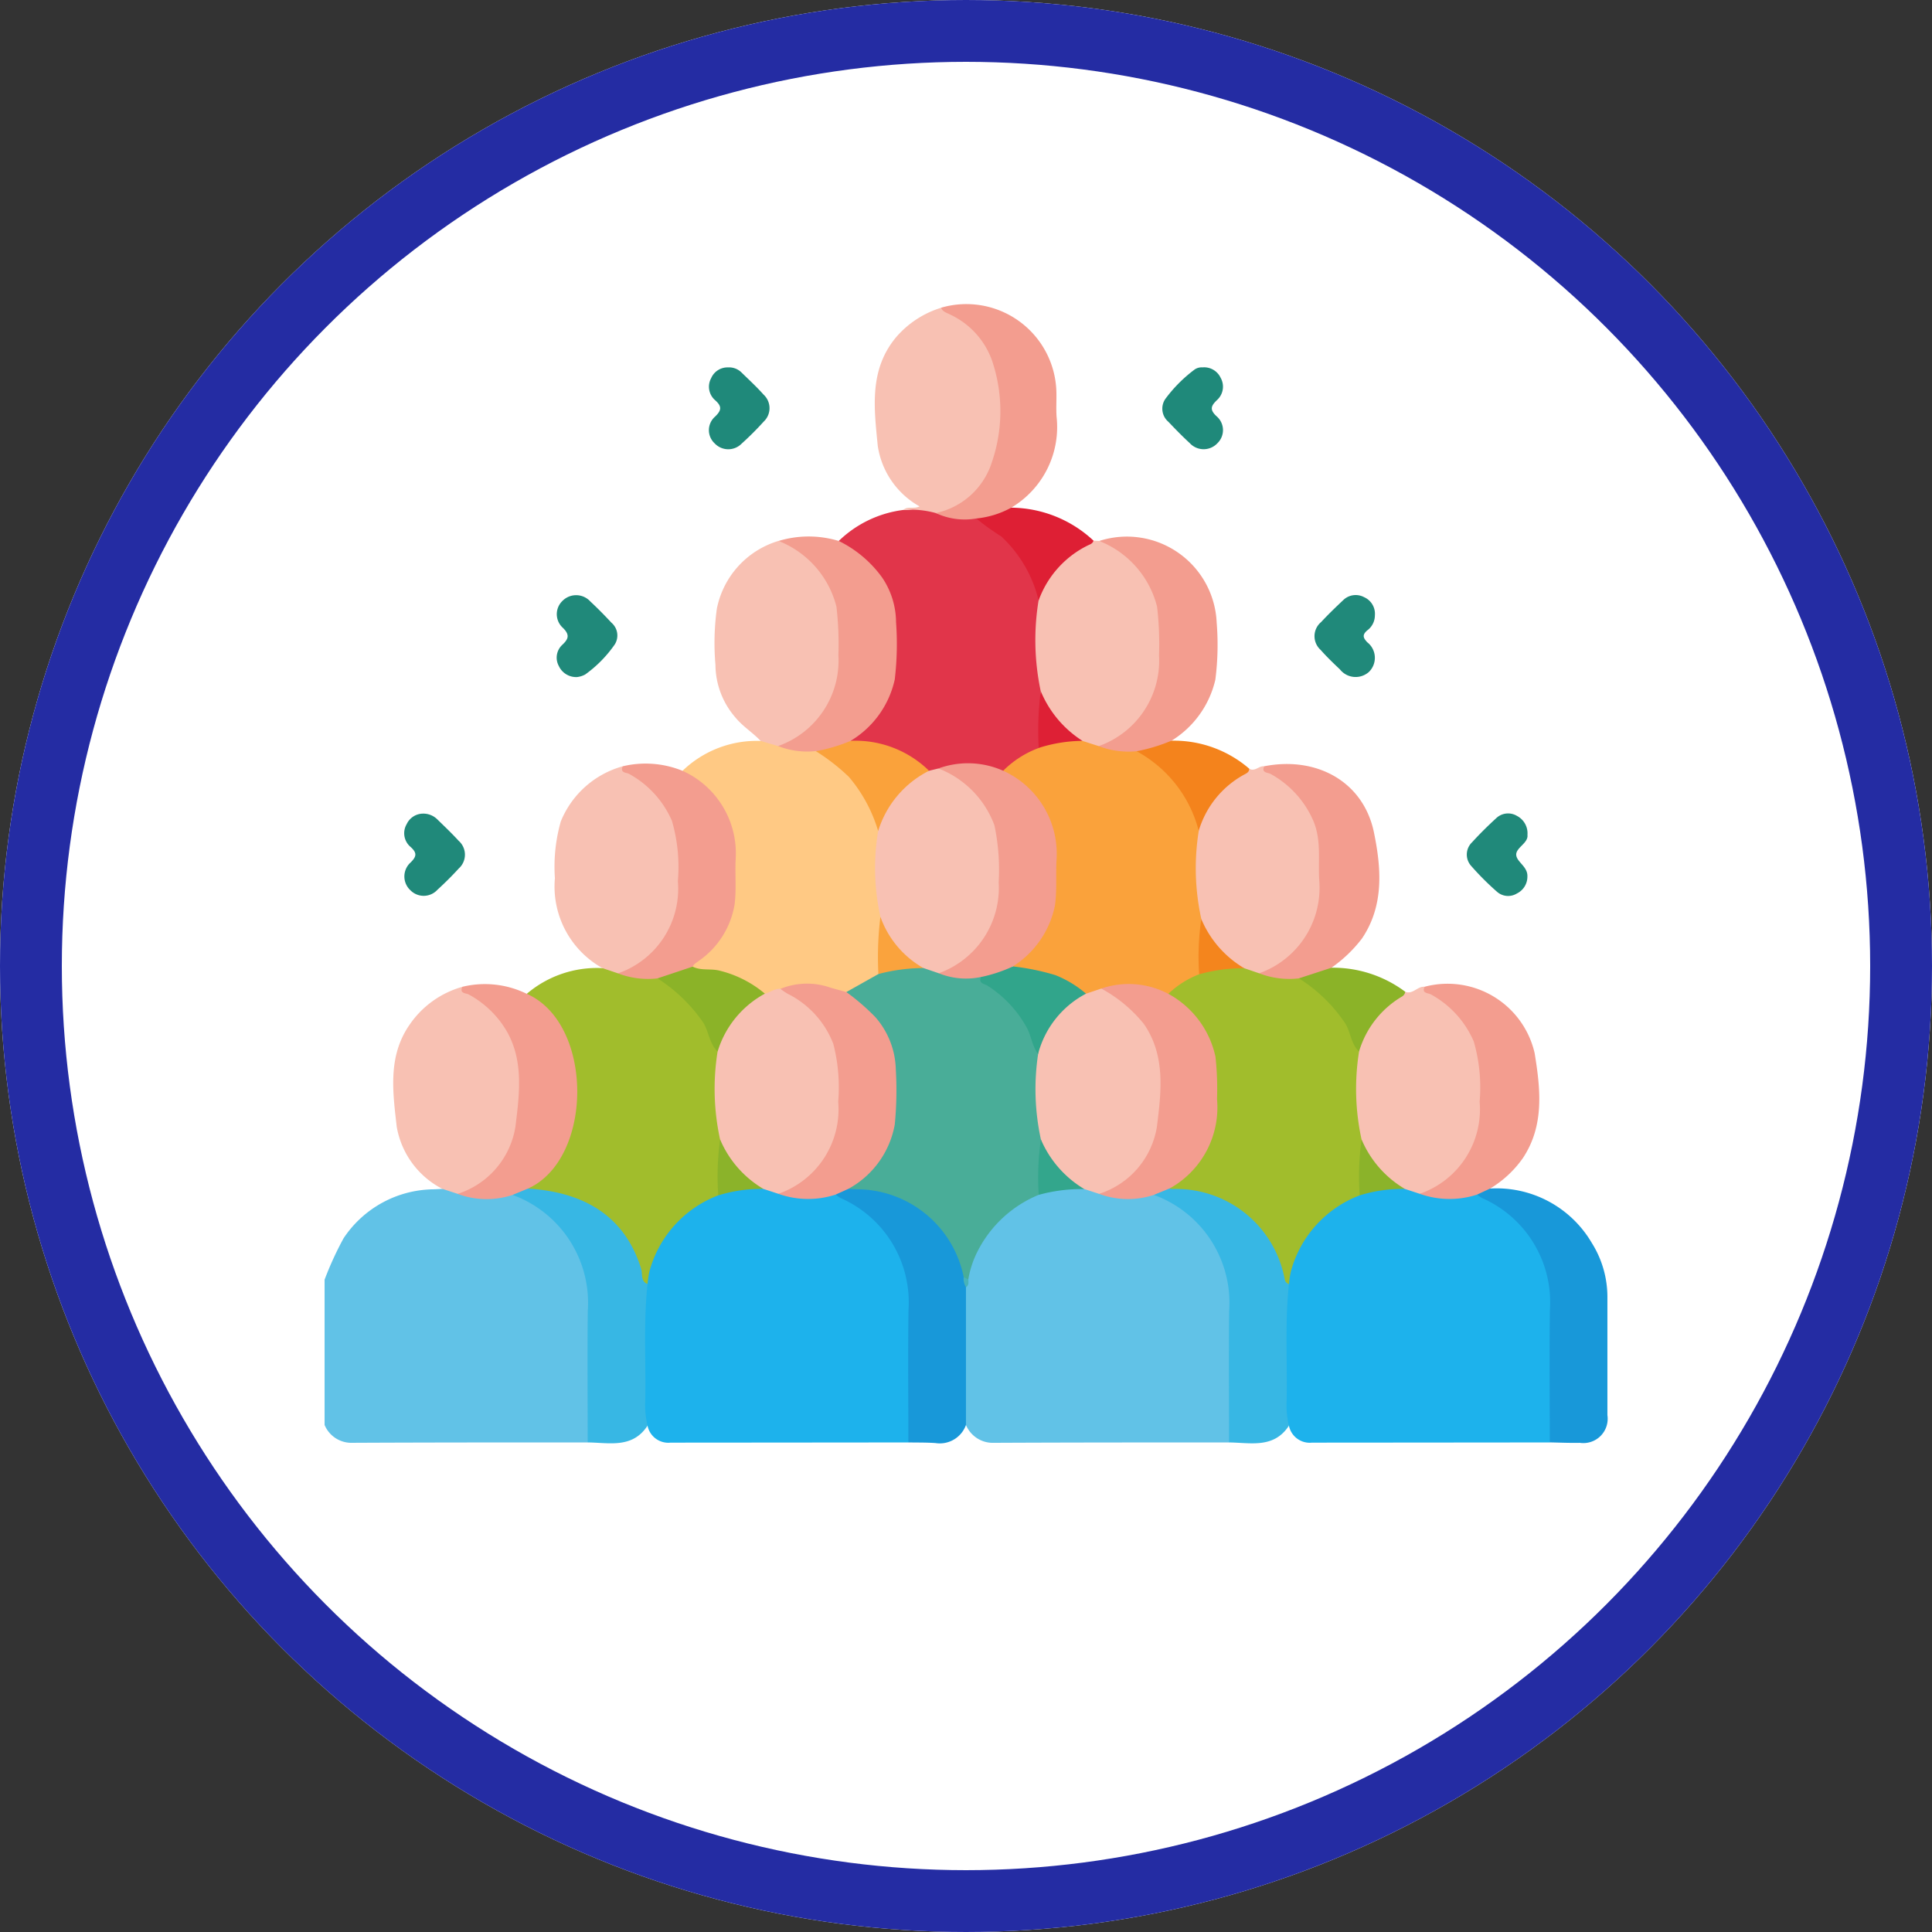 <svg xmlns="http://www.w3.org/2000/svg" width="125" height="125" viewBox="0 0 125 125">
  <rect x="0" y="0" width="125" height="125" fill="#333333" stroke="none"/>
  <g id="Grupo_124553" data-name="Grupo 124553" transform="translate(-1021 -1848)">
    <g id="Elipse_6006" data-name="Elipse 6006" transform="translate(1021 1848)" fill="#fff" stroke="#242ca3" stroke-width="4">
      <circle cx="62.5" cy="62.5" r="62.5" stroke="none"/>
      <circle cx="62.5" cy="62.5" r="60.5" fill="none"/>
    </g>
    <g id="Grupo_124552" data-name="Grupo 124552" transform="translate(8009.076 2770.654)">
      <path id="Trazado_190273" data-name="Trazado 190273" d="M-6950.054-622.6c-5.114,0-10.228,0-15.341.025a1.879,1.879,0,0,1-1.68-1.156v-9.4a21.356,21.356,0,0,1,1.226-2.675,7.081,7.081,0,0,1,5.828-3.171c.188-.006.375-.019.562-.029.412-.186.749.086,1.114.183a7.692,7.692,0,0,0,3.474.064,7.413,7.413,0,0,1,5.034,6.677c.059,2.882.017,5.766.012,8.648A1.159,1.159,0,0,1-6950.054-622.6Z" transform="translate(0 -206.729)" fill="#61c2e7"/>
      <path id="Trazado_190274" data-name="Trazado 190274" d="M-6759.468-623.054c-5.114,0-10.229,0-15.343.025a1.885,1.885,0,0,1-1.681-1.155.942.942,0,0,1-.243-.747c.007-2.644-.076-5.289.039-7.932.03-.229.138-.441.147-.675a7.385,7.385,0,0,1,4.841-5.735,6.818,6.818,0,0,1,2.773-.357,4.857,4.857,0,0,1,1.149.338,4.953,4.953,0,0,0,2.617.154,2.059,2.059,0,0,1,.878-.078,7.412,7.412,0,0,1,5.037,6.676c.059,2.882.017,5.767.012,8.65A1.159,1.159,0,0,1-6759.468-623.054Z" transform="translate(-149.087 -206.274)" fill="#61c2e7"/>
      <path id="Trazado_190275" data-name="Trazado 190275" d="M-6663.716-623.061q-7.693.008-15.387.013a1.372,1.372,0,0,1-1.489-1.1,1.053,1.053,0,0,1-.372-.858,73.98,73.98,0,0,1,.13-8.033c.306-3.1,2.112-5.039,4.863-6.238a7.116,7.116,0,0,1,2.791-.37,3.566,3.566,0,0,1,1.158.321,4.751,4.751,0,0,0,2.771.148,1.615,1.615,0,0,1,.877-.043,7.5,7.5,0,0,1,4.89,7.394q0,3.8,0,7.606A1.611,1.611,0,0,1-6663.716-623.061Z" transform="translate(-224.09 -206.267)" fill="#1db2ec"/>
      <path id="Trazado_190276" data-name="Trazado 190276" d="M-6855.266-623.061q-7.693.008-15.387.013a1.372,1.372,0,0,1-1.489-1.1,1.05,1.05,0,0,1-.372-.858,73.979,73.979,0,0,1,.129-8.033c.307-3.1,2.112-5.039,4.864-6.238a7.115,7.115,0,0,1,2.79-.37,3.571,3.571,0,0,1,1.159.321,4.753,4.753,0,0,0,2.772.148,1.61,1.61,0,0,1,.875-.043,7.5,7.5,0,0,1,4.89,7.393q0,3.8,0,7.606A1.616,1.616,0,0,1-6855.266-623.061Z" transform="translate(-74.039 -206.267)" fill="#1db2ec"/>
      <path id="Trazado_190277" data-name="Trazado 190277" d="M-6894.293-690.188a7.288,7.288,0,0,0-4.457,4.947,6.4,6.4,0,0,0-.115.789c-.53.033-.459-.412-.554-.711a7.011,7.011,0,0,0-5.576-5.146c-.549-.113-1.143.1-1.654-.245-.032-.378.292-.489.515-.658a5.427,5.427,0,0,0,2.375-4.874,11.255,11.255,0,0,1,0-1.458,5.627,5.627,0,0,0-2.489-5.151c-.186-.141-.444-.232-.427-.538a7,7,0,0,1,4.895-1.659c.411-.173.747.09,1.111.19a13.909,13.909,0,0,0,2.376.359,7.07,7.07,0,0,1,3.716,4,6.881,6.881,0,0,1,.414,1.04,24.511,24.511,0,0,0,.151,5.521,22.76,22.76,0,0,0-.047,2.5A1.889,1.889,0,0,1-6894.293-690.188Z" transform="translate(-47.315 -155.125)" fill="#a1bd2c"/>
      <path id="Trazado_190278" data-name="Trazado 190278" d="M-6813.542-839.963a7.315,7.315,0,0,1,4.177-2.01c.685.021,1.369-.285,2.055-.011a6.347,6.347,0,0,0,2.594.42,7.387,7.387,0,0,1,4.28,5.649,23.941,23.941,0,0,0,.115,5.633c-.144,1.182.067,2.375-.111,3.556-.1.348-.393.481-.685.612-.657.293-1.164.833-1.83,1.112a7.736,7.736,0,0,0-4.055-.1,1.215,1.215,0,0,1-.755.1,7.8,7.8,0,0,0-4.646-1.844.6.6,0,0,1-.367-.152c-.057-.415.3-.537.539-.728a5.442,5.442,0,0,0,2.176-4.484c-.01-.7-.021-1.4,0-2.1a5.447,5.447,0,0,0-2.842-5.017C-6813.15-839.492-6813.527-839.548-6813.542-839.963Z" transform="translate(-120.271 -47.687)" fill="#e1354a"/>
      <path id="Trazado_190279" data-name="Trazado 190279" d="M-6860.178-770.919a6.915,6.915,0,0,1,5.057-1.934c.45-.243.813.089,1.212.181a9.453,9.453,0,0,0,2.258.316,7.419,7.419,0,0,1,4.294,5.524,22.479,22.479,0,0,0,.127,5.327c-.133,1.193.054,2.394-.094,3.586a5.019,5.019,0,0,1-2.326,1.462,4.678,4.678,0,0,1-1.322-.293,5.1,5.1,0,0,0-2.764.073,4.122,4.122,0,0,1-1.108.271,8.92,8.92,0,0,1-1.389-.789,5.972,5.972,0,0,0-2.447-.7c-.33-.017-.719.075-.9-.345,0-.385.318-.546.558-.748a5.359,5.359,0,0,0,2.063-4.62,15.434,15.434,0,0,1,0-1.7,5.48,5.48,0,0,0-2.468-4.908C-6859.7-770.419-6860.057-770.548-6860.178-770.919Z" transform="translate(-83.739 -101.863)" fill="#ffc984"/>
      <path id="Trazado_190280" data-name="Trazado 190280" d="M-6798.837-888.626a6.125,6.125,0,0,0-2.1-.2c.285-.267.672-.041,1.049-.23a5.4,5.4,0,0,1-2.706-3.932c-.234-2.415-.572-4.9,1.186-7.011a6.268,6.268,0,0,1,2.922-1.911,5.821,5.821,0,0,1,3.931,5.633c0,.754.014,1.508,0,2.262a5.838,5.838,0,0,1-2.917,5.087A1.432,1.432,0,0,1-6798.837-888.626Z" transform="translate(-128.693 -0.834)" fill="#f8c1b3"/>
      <path id="Trazado_190281" data-name="Trazado 190281" d="M-6894.271-751.57l-1-.337a6.041,6.041,0,0,1-3.079-5.818,10.746,10.746,0,0,1,.38-3.669,6.075,6.075,0,0,1,4.014-3.574,12.089,12.089,0,0,1,2.139,1.567,5.64,5.64,0,0,1,1.634,4.006c0,.835.02,1.671,0,2.505a5.9,5.9,0,0,1-3.156,5.114A1.462,1.462,0,0,1-6894.271-751.57Z" transform="translate(-53.824 -108.109)" fill="#f8c1b3"/>
      <path id="Trazado_190282" data-name="Trazado 190282" d="M-6942.4-685.717l-1-.326a5.589,5.589,0,0,1-2.948-4.024c-.249-2.212-.587-4.519.807-6.556a6.152,6.152,0,0,1,3.447-2.492,12.011,12.011,0,0,1,2.139,1.566,5.64,5.64,0,0,1,1.634,4c0,.835.019,1.67,0,2.5a5.9,5.9,0,0,1-3.152,5.114A1.461,1.461,0,0,1-6942.4-685.717Z" transform="translate(-16.061 -159.694)" fill="#f8c1b3"/>
      <path id="Trazado_190283" data-name="Trazado 190283" d="M-6846.5-818.986l-1.127-.331c-.514-.544-1.161-.938-1.642-1.528a5.243,5.243,0,0,1-1.283-3.4,16.231,16.231,0,0,1,.091-3.627,5.745,5.745,0,0,1,3.985-4.385,4.354,4.354,0,0,1,2.866,1.932,5.623,5.623,0,0,1,1.219,3.69c-.033.672-.018,1.348,0,2.022a5.935,5.935,0,0,1-2.824,5.236A1.818,1.818,0,0,1-6846.5-818.986Z" transform="translate(-91.235 -55.399)" fill="#f8c1b3"/>
      <path id="Trazado_190284" data-name="Trazado 190284" d="M-6754.449-822.615a15.868,15.868,0,0,1-.139-5.861,5.149,5.149,0,0,1,3.555-3.873l.368.02a4.29,4.29,0,0,1,2.813,1.86,5.671,5.671,0,0,1,1.272,3.742c-.036.859.013,1.721-.013,2.582a5.864,5.864,0,0,1-4.03,5.217,2.928,2.928,0,0,1-1.195-.342,7.005,7.005,0,0,1-2.292-2.228A1.518,1.518,0,0,1-6754.449-822.615Z" transform="translate(-166.293 -55.325)" fill="#f8c1b3"/>
      <path id="Trazado_190285" data-name="Trazado 190285" d="M-6655.712-685.732l-.97-.318a4.023,4.023,0,0,1-2.341-1.972,6.649,6.649,0,0,1-.687-1.369,13.985,13.985,0,0,1-.163-5.389,6.143,6.143,0,0,1,3.223-4.023c.494.193.793-.372,1.25-.323a12.006,12.006,0,0,1,2.14,1.566,5.637,5.637,0,0,1,1.633,4c0,.808.009,1.616,0,2.424a5.922,5.922,0,0,1-3.012,5.12A2.175,2.175,0,0,1-6655.712-685.732Z" transform="translate(-240.507 -159.683)" fill="#f8c1b3"/>
      <path id="Trazado_190286" data-name="Trazado 190286" d="M-6704.261-764.829c.368.224.634-.2.974-.152a14.025,14.025,0,0,1,2.023,1.449,5.673,5.673,0,0,1,1.751,4.2c-.006.861.01,1.722,0,2.582a5.866,5.866,0,0,1-4.04,5.3,2.049,2.049,0,0,1-1.073-.3,6.435,6.435,0,0,1-2.967-3.484,13.967,13.967,0,0,1-.164-5.388A6.364,6.364,0,0,1-6704.261-764.829Z" transform="translate(-202.994 -108.094)" fill="#f8c1b3"/>
      <path id="Trazado_190287" data-name="Trazado 190287" d="M-6710.654-633.259c-.267,2.49-.1,4.989-.146,7.484a5.651,5.651,0,0,0,.146,1.675c-.974,1.494-2.478,1.1-3.874,1.086,0-2.833-.026-5.667.006-8.5a7.431,7.431,0,0,0-4.865-7.514,1.291,1.291,0,0,1,.973-.546,7.287,7.287,0,0,1,7.466,4.992C-6710.786-634.145-6710.912-633.663-6710.654-633.259Z" transform="translate(-194.028 -206.314)" fill="#37b7e4"/>
      <path id="Trazado_190288" data-name="Trazado 190288" d="M-6909.939-639.011c3.9.242,6.332,1.983,7.326,5.194.1.329-.053.8.411.982-.271,2.491-.1,4.991-.146,7.487a5.671,5.671,0,0,0,.146,1.675c-.974,1.494-2.477,1.1-3.873,1.086,0-2.833-.026-5.666.006-8.5a7.431,7.431,0,0,0-4.865-7.514A.831.831,0,0,1-6909.939-639.011Z" transform="translate(-43.978 -206.742)" fill="#37b7e4"/>
      <path id="Trazado_190289" data-name="Trazado 190289" d="M-6618.191-622.6c0-2.853-.032-5.706.007-8.558a7.359,7.359,0,0,0-4.386-7.249,2.6,2.6,0,0,1-.325-.228.617.617,0,0,1,.837-.388,7.139,7.139,0,0,1,6.584,3.517,6.574,6.574,0,0,1,1.011,3.528c0,2.538,0,5.077,0,7.615a1.574,1.574,0,0,1-1.785,1.792C-6616.9-622.558-6617.544-622.586-6618.191-622.6Z" transform="translate(-269.614 -206.732)" fill="#1898d9"/>
      <path id="Trazado_190290" data-name="Trazado 190290" d="M-6809.741-623.017c0-2.853-.031-5.706.008-8.558a7.359,7.359,0,0,0-4.386-7.249,2.557,2.557,0,0,1-.325-.228c.144-.389.489-.455.833-.525a7.247,7.247,0,0,1,7.438,5,1.916,1.916,0,0,1,.158.782,5.9,5.9,0,0,1,0,.732v8.919a1.8,1.8,0,0,1-1.97,1.168C-6808.567-623.018-6809.154-623.006-6809.741-623.017Z" transform="translate(-119.564 -206.312)" fill="#1898d9"/>
      <path id="Trazado_190291" data-name="Trazado 190291" d="M-6831.634-820.062a5.865,5.865,0,0,0,3.9-5.88,20.624,20.624,0,0,0-.127-3.138,6.2,6.2,0,0,0-3.744-4.251,6.709,6.709,0,0,1,3.895,0,7.543,7.543,0,0,1,2.806,2.366,5.2,5.2,0,0,1,.9,2.883,19.481,19.481,0,0,1-.084,3.715,6.174,6.174,0,0,1-2.839,3.958,2.4,2.4,0,0,1-2.258.671A5.11,5.11,0,0,1-6831.634-820.062Z" transform="translate(-106.098 -54.323)" fill="#f39d8f"/>
      <path id="Trazado_190292" data-name="Trazado 190292" d="M-6735.908-820.041a5.866,5.866,0,0,0,3.906-5.878,20.713,20.713,0,0,0-.126-3.14,6.193,6.193,0,0,0-3.745-4.255,5.815,5.815,0,0,1,7.6,5.269,17.721,17.721,0,0,1-.085,3.705,6.3,6.3,0,0,1-2.835,3.948,3.771,3.771,0,0,1-2.352.89,6.879,6.879,0,0,1-1.608-.062C-6735.453-819.63-6735.824-819.624-6735.908-820.041Z" transform="translate(-181.085 -54.339)" fill="#f39d8f"/>
      <path id="Trazado_190293" data-name="Trazado 190293" d="M-6687.959-752.1a5.87,5.87,0,0,0,3.894-5.877c-.109-1.327.16-2.67-.39-3.979a6.316,6.316,0,0,0-2.762-3.037c-.18-.107-.624-.054-.418-.5,3.4-.667,6.425,1,7.1,4.286.467,2.279.676,4.713-.778,6.861a8.834,8.834,0,0,1-1.97,1.885c-.552.715-1.422.66-2.171.9a4.7,4.7,0,0,1-1.9-.109C-6687.611-751.725-6687.885-751.773-6687.959-752.1Z" transform="translate(-218.646 -107.584)" fill="#f39d8f"/>
      <path id="Trazado_190294" data-name="Trazado 190294" d="M-6879.462-752.244a5.789,5.789,0,0,0,3.876-5.963,10.714,10.714,0,0,0-.383-3.9,6.321,6.321,0,0,0-2.762-3.035c-.179-.107-.623-.055-.417-.5a6.335,6.335,0,0,1,3.864.294,5.858,5.858,0,0,1,3.437,5.724c-.047.969.054,1.951-.067,2.907a5.536,5.536,0,0,1-2.311,3.661c-.147.116-.325.19-.4.378a2.676,2.676,0,0,1-2.277.759A5.4,5.4,0,0,1-6879.462-752.244Z" transform="translate(-68.632 -107.434)" fill="#f39d8f"/>
      <path id="Trazado_190295" data-name="Trazado 190295" d="M-6784.545-889.46a4.86,4.86,0,0,0,3.616-3.253,10.186,10.186,0,0,0,.011-6.647,5.216,5.216,0,0,0-2.722-2.954c-.209-.11-.465-.168-.558-.432a5.828,5.828,0,0,1,7.458,5.519c.01.512-.025,1.026.011,1.535a6.063,6.063,0,0,1-2.933,5.883,2.065,2.065,0,0,1-2.26.7A4.383,4.383,0,0,1-6784.545-889.46Z" transform="translate(-142.986)" fill="#f39d8f"/>
      <path id="Trazado_190296" data-name="Trazado 190296" d="M-6635.469-686.732l-.837.388a5.734,5.734,0,0,1-3.71-.051,5.781,5.781,0,0,0,3.874-5.962,10.7,10.7,0,0,0-.382-3.9,6.321,6.321,0,0,0-2.761-3.034c-.18-.106-.623-.054-.418-.5a5.779,5.779,0,0,1,7.121,4.3c.369,2.283.654,4.67-.772,6.8A6.947,6.947,0,0,1-6635.469-686.732Z" transform="translate(-256.202 -159.02)" fill="#f39d8f"/>
      <path id="Trazado_190297" data-name="Trazado 190297" d="M-6922.779-686.738l-1,.412a5.341,5.341,0,0,1-3.551-.069,5.467,5.467,0,0,0,3.744-4.367c.268-2.2.588-4.521-.818-6.557a6.371,6.371,0,0,0-2.2-1.974c-.181-.1-.624-.053-.419-.5a6.15,6.15,0,0,1,4.166.453C-6918.5-697.426-6918.527-688.653-6922.779-686.738Z" transform="translate(-31.139 -159.015)" fill="#f39d8f"/>
      <path id="Trazado_190298" data-name="Trazado 190298" d="M-6772.444-841.5a5.876,5.876,0,0,0,2.26-.7,7.887,7.887,0,0,1,5.323,2.134c-.048.18-.205.236-.351.3a6.375,6.375,0,0,0-3.2,3.572,8.312,8.312,0,0,0-2.417-4.145A15.469,15.469,0,0,1-6772.444-841.5Z" transform="translate(-152.465 -47.608)" fill="#de1f34"/>
      <path id="Trazado_190299" data-name="Trazado 190299" d="M-6724.592-771.928a11.238,11.238,0,0,0,2.256-.684,7.46,7.46,0,0,1,5.028,1.808c.006.189-.11.273-.265.354a6.124,6.124,0,0,0-3,3.677c-.355,0-.324-.311-.394-.515a7.434,7.434,0,0,0-3.2-4.127C-6724.351-771.531-6724.63-771.605-6724.592-771.928Z" transform="translate(-189.947 -102.12)" fill="#f4831c"/>
      <path id="Trazado_190300" data-name="Trazado 190300" d="M-6676.154-704.125l2.112-.689a7.807,7.807,0,0,1,4.771,1.557.433.433,0,0,1-.224.315,6.152,6.152,0,0,0-2.766,3.552c-.416.039-.465-.306-.562-.568a6.92,6.92,0,0,0-2.832-3.53C-6675.879-703.63-6676.23-703.726-6676.154-704.125Z" transform="translate(-227.885 -155.229)" fill="#8bb328"/>
      <path id="Trazado_190301" data-name="Trazado 190301" d="M-6622.046-749.493c.068.537-.777.829-.725,1.312.049.449.746.744.721,1.368a1.21,1.21,0,0,1-.681,1.109,1.083,1.083,0,0,1-1.288-.115,18,18,0,0,1-1.657-1.656,1.1,1.1,0,0,1,.051-1.548c.49-.538,1.009-1.051,1.546-1.542a1.112,1.112,0,0,1,1.351-.161A1.268,1.268,0,0,1-6622.046-749.493Z" transform="translate(-267.204 -119.141)" fill="#20897a"/>
      <path id="Trazado_190302" data-name="Trazado 190302" d="M-6942.078-750.827a1.285,1.285,0,0,1,.962.377c.464.452.935.9,1.371,1.376a1.2,1.2,0,0,1,.007,1.8c-.435.478-.9.937-1.375,1.372a1.205,1.205,0,0,1-1.746.036,1.216,1.216,0,0,1,.008-1.8c.4-.394.42-.627,0-1.006a1.159,1.159,0,0,1-.252-1.477A1.174,1.174,0,0,1-6942.078-750.827Z" transform="translate(-18.66 -119.185)" fill="#20897a"/>
      <path id="Trazado_190303" data-name="Trazado 190303" d="M-6667.517-814.8a1.214,1.214,0,0,1-.5.985c-.325.284-.271.472.012.768a1.276,1.276,0,0,1,.1,1.917,1.294,1.294,0,0,1-1.873-.165c-.43-.408-.859-.819-1.25-1.263a1.191,1.191,0,0,1,.031-1.8c.458-.493.943-.961,1.433-1.422a1.155,1.155,0,0,1,1.352-.188A1.173,1.173,0,0,1-6667.517-814.8Z" transform="translate(-231.604 -68.048)" fill="#20897a"/>
      <path id="Trazado_190304" data-name="Trazado 190304" d="M-6896.421-810.774a1.233,1.233,0,0,1-1.182-.714,1.128,1.128,0,0,1,.2-1.348c.428-.394.535-.667.048-1.135a1.19,1.19,0,0,1-.009-1.734,1.243,1.243,0,0,1,1.8.041c.473.441.926.9,1.367,1.375a1.086,1.086,0,0,1,.213,1.405,7.981,7.981,0,0,1-1.914,1.945A1.436,1.436,0,0,1-6896.421-810.774Z" transform="translate(-54.317 -68.075)" fill="#20897a"/>
      <path id="Trazado_190305" data-name="Trazado 190305" d="M-6714.322-884.1a1.181,1.181,0,0,1,1.184.677,1.165,1.165,0,0,1-.218,1.419c-.4.381-.526.627-.038,1.074a1.177,1.177,0,0,1,.049,1.733,1.221,1.221,0,0,1-1.8-.01c-.476-.437-.925-.9-1.372-1.37a1.115,1.115,0,0,1-.206-1.475,9.187,9.187,0,0,1,1.866-1.885A.783.783,0,0,1-6714.322-884.1Z" transform="translate(-195.961 -14.784)" fill="#1f897a"/>
      <path id="Trazado_190306" data-name="Trazado 190306" d="M-6851.068-884.1a1.145,1.145,0,0,1,.882.336c.482.47.979.928,1.426,1.43a1.192,1.192,0,0,1,0,1.743,19.74,19.74,0,0,1-1.429,1.427,1.21,1.21,0,0,1-1.741-.02,1.165,1.165,0,0,1,.024-1.731c.442-.423.443-.676-.007-1.074a1.15,1.15,0,0,1-.245-1.413A1.151,1.151,0,0,1-6851.068-884.1Z" transform="translate(-89.907 -14.783)" fill="#1f897a"/>
      <path id="Trazado_190307" data-name="Trazado 190307" d="M-6803.71-685.327a7.073,7.073,0,0,0-6.824-5.682c-.215,0-.431-.016-.646-.023.012-.36.327-.467.549-.642a5.517,5.517,0,0,0,2.324-4.8,15.178,15.178,0,0,1,0-1.612,5.6,5.6,0,0,0-2.566-5.082c-.2-.151-.5-.244-.431-.6l2.076-1.167a4.144,4.144,0,0,1,2.819-.546,3.2,3.2,0,0,1,1.152.314,6.423,6.423,0,0,0,2.571.3,4.973,4.973,0,0,0,.52.471,7.452,7.452,0,0,1,3.438,4.855,24.121,24.121,0,0,0,.165,5.334,22.926,22.926,0,0,0-.048,2.484,1.687,1.687,0,0,1-.244,1.073,7.721,7.721,0,0,0-3.987,3.714,6.318,6.318,0,0,0-.571,1.761C-6803.591-685.07-6803.632-685.235-6803.71-685.327Z" transform="translate(-122.015 -154.699)" fill="#49ad98"/>
      <path id="Trazado_190308" data-name="Trazado 190308" d="M-6754.395-689.24a15.245,15.245,0,0,1-.179-5.531,3.714,3.714,0,0,1,1.152-2.577,5.261,5.261,0,0,1,1.889-1.491,1.494,1.494,0,0,1,1.092-.24,5.965,5.965,0,0,1,3.9,6.017c-.02.619,0,1.239,0,1.859a5.889,5.889,0,0,1-2.948,5.158,1.638,1.638,0,0,1-1.138.328l-.955-.311A4.256,4.256,0,0,1-6754.395-689.24Z" transform="translate(-166.335 -159.693)" fill="#f8c1b3"/>
      <path id="Trazado_190309" data-name="Trazado 190309" d="M-6735.776-687.212a5.468,5.468,0,0,0,3.744-4.365c.273-2.231.576-4.569-.848-6.63a9.12,9.12,0,0,0-2.757-2.289c.2-.5.676-.456,1.075-.5a5.992,5.992,0,0,1,3.328.659,6.065,6.065,0,0,1,3.277,5.85c-.032.563-.021,1.13,0,1.693a5.689,5.689,0,0,1-2.2,4.72,2.222,2.222,0,0,1-1.075.518l-1,.41A5.342,5.342,0,0,1-6735.776-687.212Z" transform="translate(-181.189 -158.199)" fill="#f39d8f"/>
      <path id="Trazado_190310" data-name="Trazado 190310" d="M-6753.763-653.533a6.883,6.883,0,0,0,2.809,3.212,10.5,10.5,0,0,0-2.948.373A17.065,17.065,0,0,1-6753.763-653.533Z" transform="translate(-166.967 -195.4)" fill="#33a68c"/>
      <path id="Trazado_190311" data-name="Trazado 190311" d="M-6776.255-612.416l.3.153c.012.183.045.373-.148.5A1.01,1.01,0,0,1-6776.255-612.416Z" transform="translate(-149.471 -227.609)" fill="#48b3b8"/>
      <path id="Trazado_190312" data-name="Trazado 190312" d="M-6715.03-691.052a5.994,5.994,0,0,0,3.083-5.794,19.123,19.123,0,0,0-.1-2.739,6.1,6.1,0,0,0-3.048-4.069c.06-.609.6-.744,1.006-1.006a5.571,5.571,0,0,1,1.087-.47,4.121,4.121,0,0,1,2.822-.179l.965.328a5.388,5.388,0,0,0,2.566.326,10.009,10.009,0,0,1,3.024,2.954c.331.58.356,1.3.868,1.781a15.328,15.328,0,0,0,.161,5.688,16.379,16.379,0,0,1,.108,2.625,1.655,1.655,0,0,1-.231.993,7.29,7.29,0,0,0-4.458,4.951,6.418,6.418,0,0,0-.115.79.4.4,0,0,1-.283-.355,7.145,7.145,0,0,0-7.211-5.8A1.862,1.862,0,0,1-6715.03-691.052Z" transform="translate(-197.388 -154.699)" fill="#a1bd2c"/>
      <path id="Trazado_190313" data-name="Trazado 190313" d="M-6658.1-649.906a17.315,17.315,0,0,1,.123-3.619,6.772,6.772,0,0,0,2.8,3.2A9.332,9.332,0,0,0-6658.1-649.906Z" transform="translate(-242.005 -195.407)" fill="#8bb32a"/>
      <path id="Trazado_190314" data-name="Trazado 190314" d="M-6847.312-698.2c.344-.076.629-.344,1.007-.312a5.732,5.732,0,0,1,3.942,5.017,29.1,29.1,0,0,1-.007,3.237,5.9,5.9,0,0,1-3.21,4.844,2.66,2.66,0,0,1-.861.163l-.971-.318a4.215,4.215,0,0,1-2.8-3.2,15.3,15.3,0,0,1-.161-5.686c-.167-.69.288-1.2.6-1.687A3.95,3.95,0,0,1-6847.312-698.2Z" transform="translate(-91.275 -160.164)" fill="#f8c1b3"/>
      <path id="Trazado_190315" data-name="Trazado 190315" d="M-6831.565-686.455a5.781,5.781,0,0,0,3.874-5.955,11.268,11.268,0,0,0-.316-3.744,6.054,6.054,0,0,0-2.964-3.249,4.859,4.859,0,0,1-.458-.313,4.566,4.566,0,0,1,3.263-.068l1,.275a14.266,14.266,0,0,1,1.88,1.624,5.326,5.326,0,0,1,1.322,3.384,22.905,22.905,0,0,1-.066,3.552,5.92,5.92,0,0,1-3.012,4.177l-.813.367A5.732,5.732,0,0,1-6831.565-686.455Z" transform="translate(-106.153 -158.96)" fill="#f39d8f"/>
      <path id="Trazado_190316" data-name="Trazado 190316" d="M-6849.53-653.528a6.768,6.768,0,0,0,2.8,3.2,9.342,9.342,0,0,0-2.92.42A17.253,17.253,0,0,1-6849.53-653.528Z" transform="translate(-91.954 -195.404)" fill="#8bb32a"/>
      <path id="Trazado_190317" data-name="Trazado 190317" d="M-6860.711-703.381a6.352,6.352,0,0,0-3.057,3.745c-.528-.5-.561-1.247-.913-1.848a10.333,10.333,0,0,0-2.979-2.886l2.277-.759c.567.285,1.2.1,1.8.274A7.167,7.167,0,0,1-6860.711-703.381Z" transform="translate(-77.878 -154.983)" fill="#8bb328"/>
      <path id="Trazado_190318" data-name="Trazado 190318" d="M-6751.738-758.1a5.967,5.967,0,0,0-1.994,1.265,5.484,5.484,0,0,0-4.342-.34l-.985.332a1.54,1.54,0,0,1-.725-.307,6.394,6.394,0,0,0-3.141-1.1,1.031,1.031,0,0,1-.856-.355c-.02-.395.309-.547.545-.746a5.367,5.367,0,0,0,2.039-4.622,15.623,15.623,0,0,1,0-1.7,5.477,5.477,0,0,0-2.473-4.894c-.275-.2-.628-.333-.748-.7a6.384,6.384,0,0,1,2.3-1.474,2.876,2.876,0,0,1,2.832-.458l1.047.336a5.421,5.421,0,0,0,2.455.332,8.17,8.17,0,0,1,4.02,5.155,15.254,15.254,0,0,0,.166,5.7,17.219,17.219,0,0,1,.1,2.578A1.51,1.51,0,0,1-6751.738-758.1Z" transform="translate(-158.753 -101.518)" fill="#faa23b"/>
      <path id="Trazado_190319" data-name="Trazado 190319" d="M-6798.535-751.063l-.992-.338a4.089,4.089,0,0,1-2.782-3.315,14.587,14.587,0,0,1-.146-5.553,4.675,4.675,0,0,1,2.148-3.368,1.853,1.853,0,0,1,1.143-.527l.608-.148a4.96,4.96,0,0,1,3.52,2.921,4.978,4.978,0,0,1,.592,2.655c-.03.781.008,1.564-.009,2.346a5.919,5.919,0,0,1-3.078,5.09A2.134,2.134,0,0,1-6798.535-751.063Z" transform="translate(-128.805 -108.622)" fill="#f8c1b3"/>
      <path id="Trazado_190320" data-name="Trazado 190320" d="M-6783.736-752.307a5.874,5.874,0,0,0,3.879-5.891,13.944,13.944,0,0,0-.276-3.68,6.269,6.269,0,0,0-3.623-3.679,5.6,5.6,0,0,1,4.19.149,5.9,5.9,0,0,1,3.449,5.811c-.048.968.037,1.951-.1,2.905a6.078,6.078,0,0,1-2.724,3.943,2.092,2.092,0,0,1-2.069.686A4.692,4.692,0,0,1-6783.736-752.307Z" transform="translate(-143.604 -107.378)" fill="#f39d8f"/>
      <path id="Trazado_190321" data-name="Trazado 190321" d="M-6813.027-770.65a6.5,6.5,0,0,0-3.292,3.9,9.625,9.625,0,0,0-1.89-3.5,13.189,13.189,0,0,0-2.139-1.667,10.642,10.642,0,0,0,2.258-.671A6.811,6.811,0,0,1-6813.027-770.65Z" transform="translate(-114.94 -102.136)" fill="#faa23b"/>
      <path id="Trazado_190322" data-name="Trazado 190322" d="M-6751.064-784.2a9.521,9.521,0,0,0-2.831.458,20.3,20.3,0,0,1,.13-3.681A6.974,6.974,0,0,0-6751.064-784.2Z" transform="translate(-166.977 -90.521)" fill="#de2035"/>
      <path id="Trazado_190323" data-name="Trazado 190323" d="M-6801.624-720.017a6.183,6.183,0,0,0,2.781,3.315,11.637,11.637,0,0,0-2.912.387A21.033,21.033,0,0,1-6801.624-720.017Z" transform="translate(-129.489 -143.32)" fill="#faa33d"/>
      <path id="Trazado_190324" data-name="Trazado 190324" d="M-6706.008-715.793a16.811,16.811,0,0,1,.138-3.579,6.7,6.7,0,0,0,2.783,3.189A10.5,10.5,0,0,0-6706.008-715.793Z" transform="translate(-204.483 -143.825)" fill="#f4851d"/>
      <path id="Trazado_190325" data-name="Trazado 190325" d="M-6771.216-704.508a9.488,9.488,0,0,0,2.07-.685,15.26,15.26,0,0,1,2.746.563,7.01,7.01,0,0,1,1.981,1.2,6.15,6.15,0,0,0-3.1,3.9c-.42-.544-.438-1.263-.807-1.833a7.492,7.492,0,0,0-2.483-2.595C-6770.977-704.058-6771.4-704.1-6771.216-704.508Z" transform="translate(-153.392 -154.933)" fill="#31a58b"/>
    </g>
  </g>
</svg>
